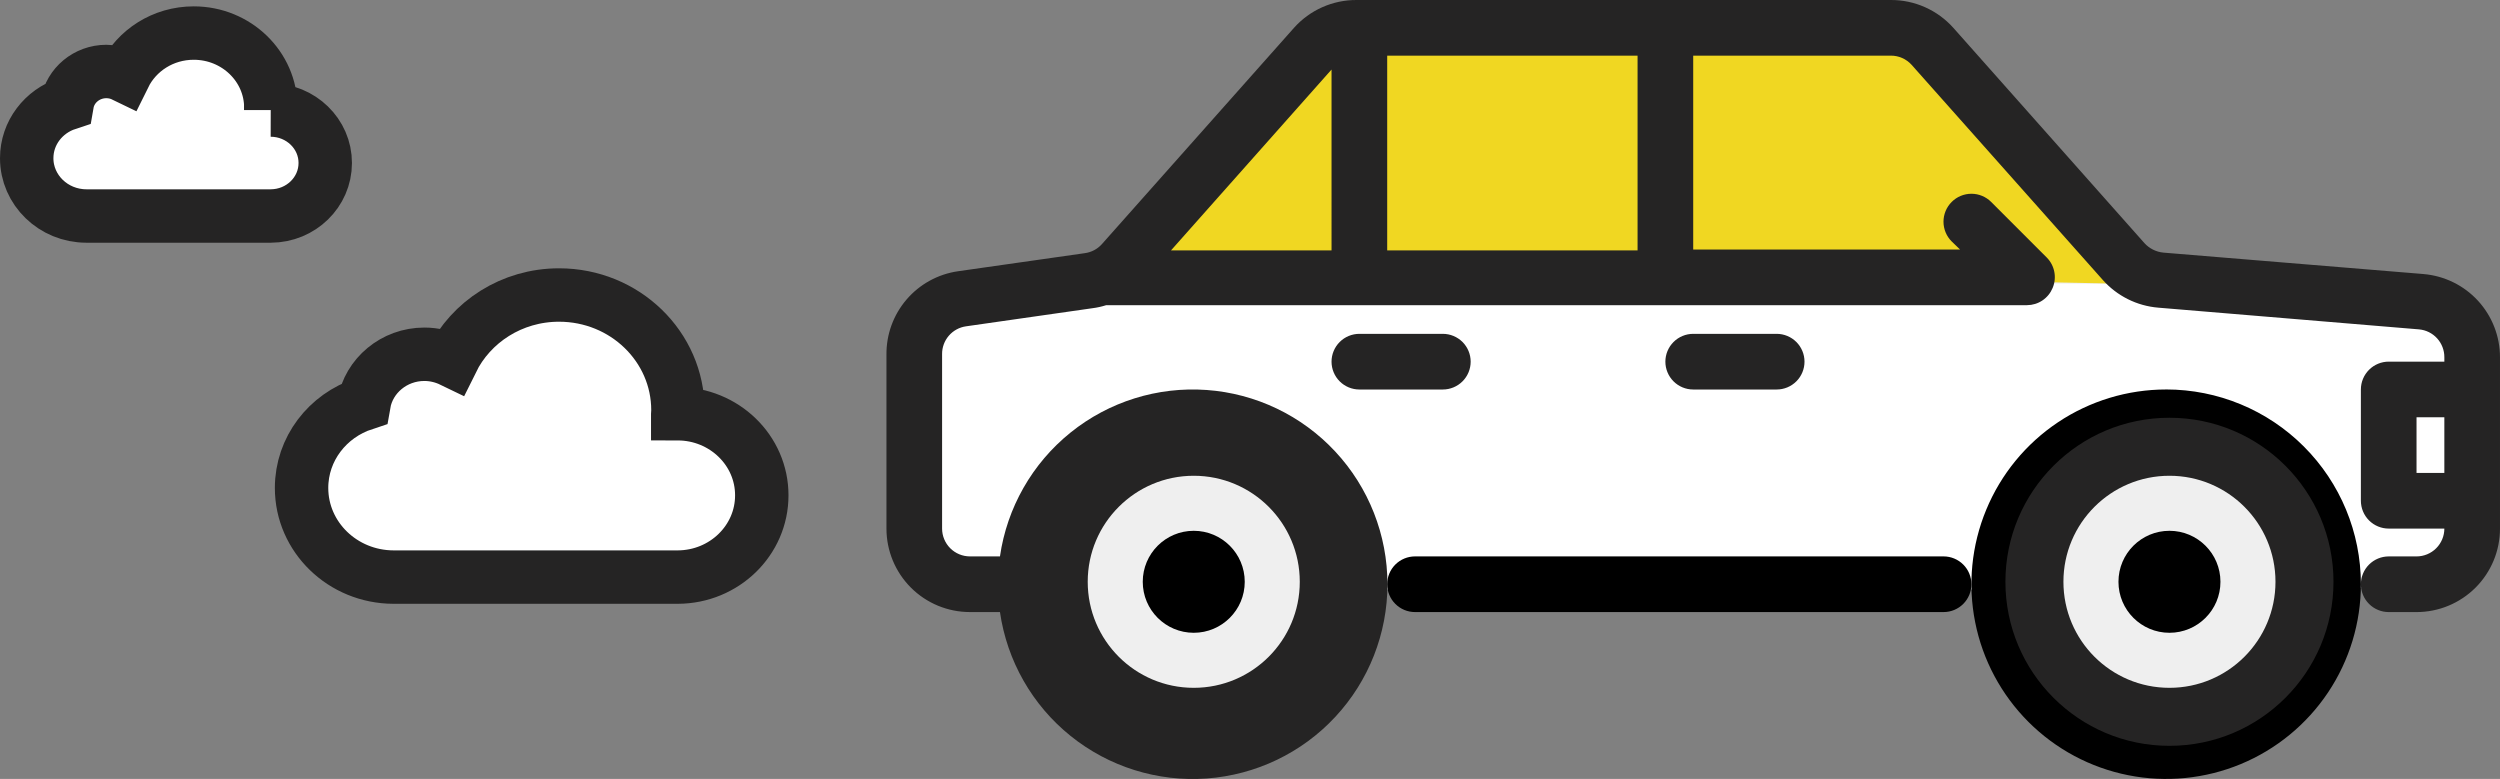 <?xml version="1.0" encoding="UTF-8" standalone="no"?>
<svg
   xmlns:dc="http://purl.org/dc/elements/1.1/"
   xmlns:cc="http://creativecommons.org/ns#"
   xmlns:rdf="http://www.w3.org/1999/02/22-rdf-syntax-ns#"
   xmlns:svg="http://www.w3.org/2000/svg"
   xmlns="http://www.w3.org/2000/svg"
   xmlns:sodipodi="http://sodipodi.sourceforge.net/DTD/sodipodi-0.dtd"
   xmlns:inkscape="http://www.inkscape.org/namespaces/inkscape"
   width="140.411"
   height="43.75"
   viewBox="0 0 140.411 43.75"
   version="1.1"
   id="svg28"
   style="fill:none"
   sodipodi:docname="Icon_Conventional_Car.svg"
   inkscape:version="0.92.3 (2405546, 2018-03-11)">
  <rect x="0" y="0" width="140.411" height="43.75" fill="#808080" stroke="none"/>
  <sodipodi:namedview
     pagecolor="#ffffff"
     bordercolor="#666666"
     borderopacity="1"
     objecttolerance="10"
     gridtolerance="10"
     guidetolerance="10"
     inkscape:pageopacity="0"
     inkscape:pageshadow="2"
     inkscape:window-width="1853"
     inkscape:window-height="1025"
     id="namedview21"
     showgrid="false"
     inkscape:zoom="6.3710282"
     inkscape:cx="60.766905"
     inkscape:cy="18.448379"
     inkscape:window-x="67"
     inkscape:window-y="27"
     inkscape:window-maximized="1"
     inkscape:current-layer="svg28"
     fit-margin-top="0"
     fit-margin-left="0"
     fit-margin-right="0"
     fit-margin-bottom="0" />
  <defs
     id="defs32" />
  <path
     d="m 51.878,17.452 -0.318,14.513 5.191,0.848 80.297,0.212 2.966,-3.708 -0.953,-11.123 c 0,0 -18.432,-2.754 -18.962,-2.648 -0.53,0.106 -57.309,-0.742 -57.309,-0.742 z"
     id="path4"
     style="fill:#efefef;stroke:none"
     inkscape:connector-curvature="0" />
  <path
     id="path826"
     d="m 51.56,31.965 0.318,-14.513 10.12,-1.905 58.735,0.422 16.989,1.437 1.343,14.05 -4.236,1.963 -4.649,-2.169 -2.893,8.574 -9.091,1.136 -5.062,-7.851 H 74.809 L 69.85,40.754 61.069,39.205 58.486,32.593 Z"
     style="fill:#ffffff;fill-opacity:1;stroke:none;stroke-width:1px;stroke-linecap:butt;stroke-linejoin:miter;stroke-opacity:1"
     inkscape:connector-curvature="0" />
  <path
     d="m 62.789,14.804 12.076,-12.712 32.945,-0.212 12.924,14.089 z"
     id="path2"
     style="fill:#f0d722;fill-opacity:1"
     inkscape:connector-curvature="0" />
  <path
     d="M 109.161,31.25 H 79.473 c -0.414,0 -0.812,0.165 -1.105,0.458 -0.293,0.293 -0.458,0.691 -0.458,1.105 0,0.414 0.165,0.812 0.458,1.105 0.293,0.293 0.691,0.458 1.105,0.458 h 29.687 c 0.414,0 0.812,-0.165 1.105,-0.458 0.293,-0.293 0.458,-0.691 0.458,-1.105 0,-0.414 -0.165,-0.812 -0.458,-1.105 -0.293,-0.293 -0.691,-0.458 -1.105,-0.458 z"
     id="path6"
     style="fill:#000000"
     inkscape:connector-curvature="0" />
  <path
     d="m 136.114,15.391 -14.609,-1.203 c -0.408,-0.04 -0.786,-0.229 -1.062,-0.531 L 109.708,1.563 c -0.442,-0.494 -0.984,-0.889 -1.59,-1.159 -0.606,-0.269 -1.262,-0.407 -1.925,-0.404 H 76.192 C 75.529,-0.003 74.873,0.135 74.267,0.404 c -0.606,0.269 -1.148,0.664 -1.59,1.159 l -10.797,12.156 c -0.248,0.274 -0.586,0.451 -0.953,0.5 l -7.125,1.016 c -1.123,0.163 -2.15,0.727 -2.888,1.589 -0.739,0.862 -1.139,1.963 -1.127,3.098 v 9.766 c 0,1.243 0.494,2.436 1.373,3.315 0.879,0.879 2.071,1.373 3.315,1.373 h 1.562 0.125 c 0.395,2.737 1.812,5.223 3.966,6.957 2.154,1.734 4.885,2.588 7.643,2.39 2.758,-0.198 5.339,-1.433 7.223,-3.458 1.884,-2.024 2.931,-4.687 2.931,-7.452 0,-2.765 -1.047,-5.428 -2.931,-7.452 -1.884,-2.024 -4.465,-3.26 -7.223,-3.458 -2.758,-0.198 -5.489,0.656 -7.643,2.39 -2.154,1.734 -3.571,4.22 -3.966,6.957 h -0.125 -1.562 c -0.414,0 -0.812,-0.165 -1.105,-0.458 -0.293,-0.293 -0.458,-0.691 -0.458,-1.105 v -9.797 c -0.004,-0.379 0.131,-0.747 0.378,-1.034 0.247,-0.287 0.591,-0.475 0.966,-0.528 l 7.094,-1.016 c 0.265,-0.033 0.527,-0.091 0.781,-0.172 h 0.156 51.562 c 0.308,-0.002 0.61,-0.094 0.865,-0.267 0.256,-0.172 0.455,-0.417 0.572,-0.702 0.12,-0.285 0.152,-0.598 0.094,-0.901 -0.058,-0.303 -0.205,-0.582 -0.422,-0.802 l -3.125,-3.125 c -0.294,-0.294 -0.693,-0.46 -1.109,-0.46 -0.416,0 -0.815,0.165 -1.109,0.46 -0.294,0.294 -0.46,0.693 -0.46,1.109 0,0.416 0.165,0.815 0.46,1.109 l 0.469,0.453 H 95.098 V 3.125 h 11.094 c 0.221,-0.002 0.439,0.043 0.641,0.132 0.202,0.089 0.383,0.22 0.531,0.383 l 10.734,12.078 c 0.801,0.904 1.921,1.464 3.125,1.562 l 14.641,1.219 c 0.39,0.035 0.752,0.215 1.015,0.504 0.263,0.289 0.408,0.667 0.407,1.058 v 0.25 h -3.125 c -0.414,0 -0.812,0.165 -1.105,0.458 -0.293,0.293 -0.458,0.691 -0.458,1.105 v 6.25 c 0,0.414 0.165,0.812 0.458,1.105 0.293,0.293 0.691,0.458 1.105,0.458 h 3.125 c 0,0.414 -0.165,0.812 -0.458,1.105 -0.293,0.293 -0.691,0.458 -1.105,0.458 h -1.562 c -0.414,0 -0.812,0.165 -1.105,0.458 -0.293,0.293 -0.458,0.691 -0.458,1.105 0,0.414 0.165,0.812 0.458,1.105 0.293,0.293 0.691,0.458 1.105,0.458 h 1.562 c 1.243,0 2.436,-0.494 3.315,-1.373 0.879,-0.879 1.373,-2.071 1.373,-3.315 v -9.625 c 2e-4,-1.176 -0.442,-2.308 -1.237,-3.174 -0.796,-0.865 -1.888,-1.4 -3.059,-1.498 z m -69.141,9.609 c 1.545,0 3.056,0.458 4.34,1.317 1.285,0.859 2.286,2.079 2.877,3.506 0.591,1.427 0.746,2.998 0.445,4.514 -0.301,1.515 -1.046,2.908 -2.138,4 -1.093,1.093 -2.485,1.837 -4,2.138 -1.515,0.301 -3.086,0.147 -4.514,-0.445 -1.428,-0.591 -2.648,-1.593 -3.506,-2.877 -0.858,-1.285 -1.317,-2.795 -1.317,-4.34 0,-2.072 0.823,-4.059 2.288,-5.524 1.465,-1.465 3.452,-2.288 5.524,-2.288 z m 7.812,-21.094 V 14.063 h -9.016 z m 17.188,10.156 h -14.062 V 3.125 h 14.062 z m 43.75,12.5 v -3.125 h 1.562 v 3.125 z"
     id="path8"
     style="fill:#252424;fill-opacity:1"
     inkscape:connector-curvature="0" />
  <path
     d="m 121.661,21.875 c -2.163,0 -4.278,0.641 -6.077,1.843 -1.799,1.202 -3.201,2.91 -4.028,4.909 -0.828,1.999 -1.044,4.198 -0.622,6.319 0.422,2.122 1.464,4.071 2.993,5.6 1.53,1.53 3.478,2.571 5.6,2.993 2.122,0.422 4.321,0.205 6.319,-0.622 1.999,-0.828 3.707,-2.23 4.909,-4.028 1.202,-1.799 1.843,-3.913 1.843,-6.077 0,-2.901 -1.152,-5.683 -3.204,-7.734 -2.051,-2.051 -4.833,-3.204 -7.734,-3.204 z m 0,18.75 c -1.545,0 -3.056,-0.458 -4.34,-1.317 -1.285,-0.859 -2.286,-2.079 -2.877,-3.506 -0.591,-1.427 -0.746,-2.998 -0.445,-4.514 0.301,-1.516 1.046,-2.908 2.138,-4 1.093,-1.093 2.485,-1.837 4,-2.138 1.515,-0.301 3.086,-0.147 4.514,0.445 1.428,0.591 2.648,1.593 3.506,2.877 0.858,1.285 1.317,2.795 1.317,4.34 0,2.072 -0.823,4.059 -2.288,5.524 -1.465,1.465 -3.452,2.288 -5.524,2.288 z"
     id="path10"
     style="fill:#000000"
     inkscape:connector-curvature="0" />
  <path
     d="m 99.786,18.75 h -4.688 c -0.414,0 -0.812,0.165 -1.105,0.458 -0.293,0.293 -0.458,0.691 -0.458,1.105 0,0.414 0.165,0.812 0.458,1.105 0.293,0.293 0.691,0.458 1.105,0.458 h 4.688 c 0.414,0 0.812,-0.165 1.105,-0.458 0.293,-0.293 0.458,-0.691 0.458,-1.105 0,-0.414 -0.165,-0.812 -0.458,-1.105 -0.293,-0.293 -0.691,-0.458 -1.105,-0.458 z"
     id="path12"
     style="fill:#252424;fill-opacity:1"
     inkscape:connector-curvature="0" />
  <path
     d="m 81.036,18.75 h -4.688 c -0.414,0 -0.812,0.165 -1.105,0.458 -0.293,0.293 -0.458,0.691 -0.458,1.105 0,0.414 0.165,0.812 0.458,1.105 0.293,0.293 0.691,0.458 1.105,0.458 h 4.688 c 0.414,0 0.812,-0.165 1.105,-0.458 0.293,-0.293 0.458,-0.691 0.458,-1.105 0,-0.414 -0.165,-0.812 -0.458,-1.105 -0.293,-0.293 -0.691,-0.458 -1.105,-0.458 z"
     id="path14"
     style="fill:#252424;fill-opacity:1"
     inkscape:connector-curvature="0" />
  <path
     d="m 67.045,41.889 c 5.088,0 9.213,-4.125 9.213,-9.213 0,-5.088 -4.125,-9.213 -9.213,-9.213 -5.088,0 -9.213,4.125 -9.213,9.213 0,5.088 4.125,9.213 9.213,9.213 z"
     id="path16"
     style="fill:#252424;fill-opacity:1"
     inkscape:connector-curvature="0" />
  <path
     d="m 67.046,38.631 c 3.289,0 5.955,-2.666 5.955,-5.955 0,-3.289 -2.666,-5.955 -5.955,-5.955 -3.289,0 -5.955,2.666 -5.955,5.955 0,3.289 2.666,5.955 5.955,5.955 z"
     id="path18"
     style="fill:#efefef"
     inkscape:connector-curvature="0" />
  <path
     d="m 67.046,35.54 c 1.582,0 2.864,-1.282 2.864,-2.864 0,-1.582 -1.282,-2.864 -2.864,-2.864 -1.582,0 -2.864,1.282 -2.864,2.864 0,1.582 1.282,2.864 2.864,2.864 z"
     id="path20"
     style="fill:#000000"
     inkscape:connector-curvature="0" />
  <path
     d="m 121.846,41.889 c 5.088,0 9.213,-4.125 9.213,-9.213 0,-5.088 -4.125,-9.213 -9.213,-9.213 -5.088,0 -9.213,4.125 -9.213,9.213 0,5.088 4.125,9.213 9.213,9.213 z"
     id="path22"
     style="fill:#252424;fill-opacity:1"
     inkscape:connector-curvature="0" />
  <path
     d="m 121.846,38.631 c 3.289,0 5.955,-2.666 5.955,-5.955 0,-3.289 -2.666,-5.955 -5.955,-5.955 -3.289,0 -5.955,2.666 -5.955,5.955 0,3.289 2.666,5.955 5.955,5.955 z"
     id="path24"
     style="fill:#efefef"
     inkscape:connector-curvature="0" />
  <path
     d="m 121.846,35.54 c 1.582,0 2.864,-1.282 2.864,-2.864 0,-1.582 -1.282,-2.864 -2.864,-2.864 -1.582,0 -2.864,1.282 -2.864,2.864 0,1.582 1.282,2.864 2.864,2.864 z"
     id="path26"
     style="fill:#000000"
     inkscape:connector-curvature="0" />
  <path
     style="fill:#ffffff;fill-opacity:1;stroke:#252424;stroke-width:3;stroke-miterlimit:4;stroke-dasharray:none;stroke-opacity:1"
     d="m 38.064,23.236 c 0,-0.066 0.012,-0.132 0.012,-0.198 0,-3.576 -2.989,-6.469 -6.677,-6.469 -2.66,0 -4.946,1.507 -6.019,3.686 -0.467,-0.226 -0.993,-0.358 -1.547,-0.358 -1.702,0 -3.122,1.205 -3.393,2.778 -2.043,0.671 -3.503,2.536 -3.503,4.731 0,2.761 2.314,5 5.165,5.006 h 15.968 c 2.608,-0.011 4.715,-2.063 4.715,-4.588 0.006,-2.53 -2.112,-4.582 -4.721,-4.588 z"
     id="path901"
     inkscape:connector-curvature="0" />
  <path
     id="path827"
     d="m 15.205,6.181 c 0,-0.043 0.007,-0.086 0.007,-0.128 0,-2.319 -1.939,-4.196 -4.331,-4.196 -1.726,0 -3.208,0.978 -3.904,2.391 C 6.673,4.1 6.333,4.015 5.973,4.015 4.869,4.015 3.948,4.796 3.772,5.817 2.447,6.252 1.5,7.462 1.5,8.885 c 0,1.791 1.501,3.244 3.35,3.247 H 15.209 c 1.692,-0.007 3.058,-1.338 3.058,-2.976 0.004,-1.641 -1.37,-2.972 -3.062,-2.976 z"
     style="fill:#ffffff;fill-opacity:1;stroke:#252424;stroke-width:3;stroke-miterlimit:4;stroke-dasharray:none;stroke-opacity:1"
     inkscape:connector-curvature="0" />
</svg>
